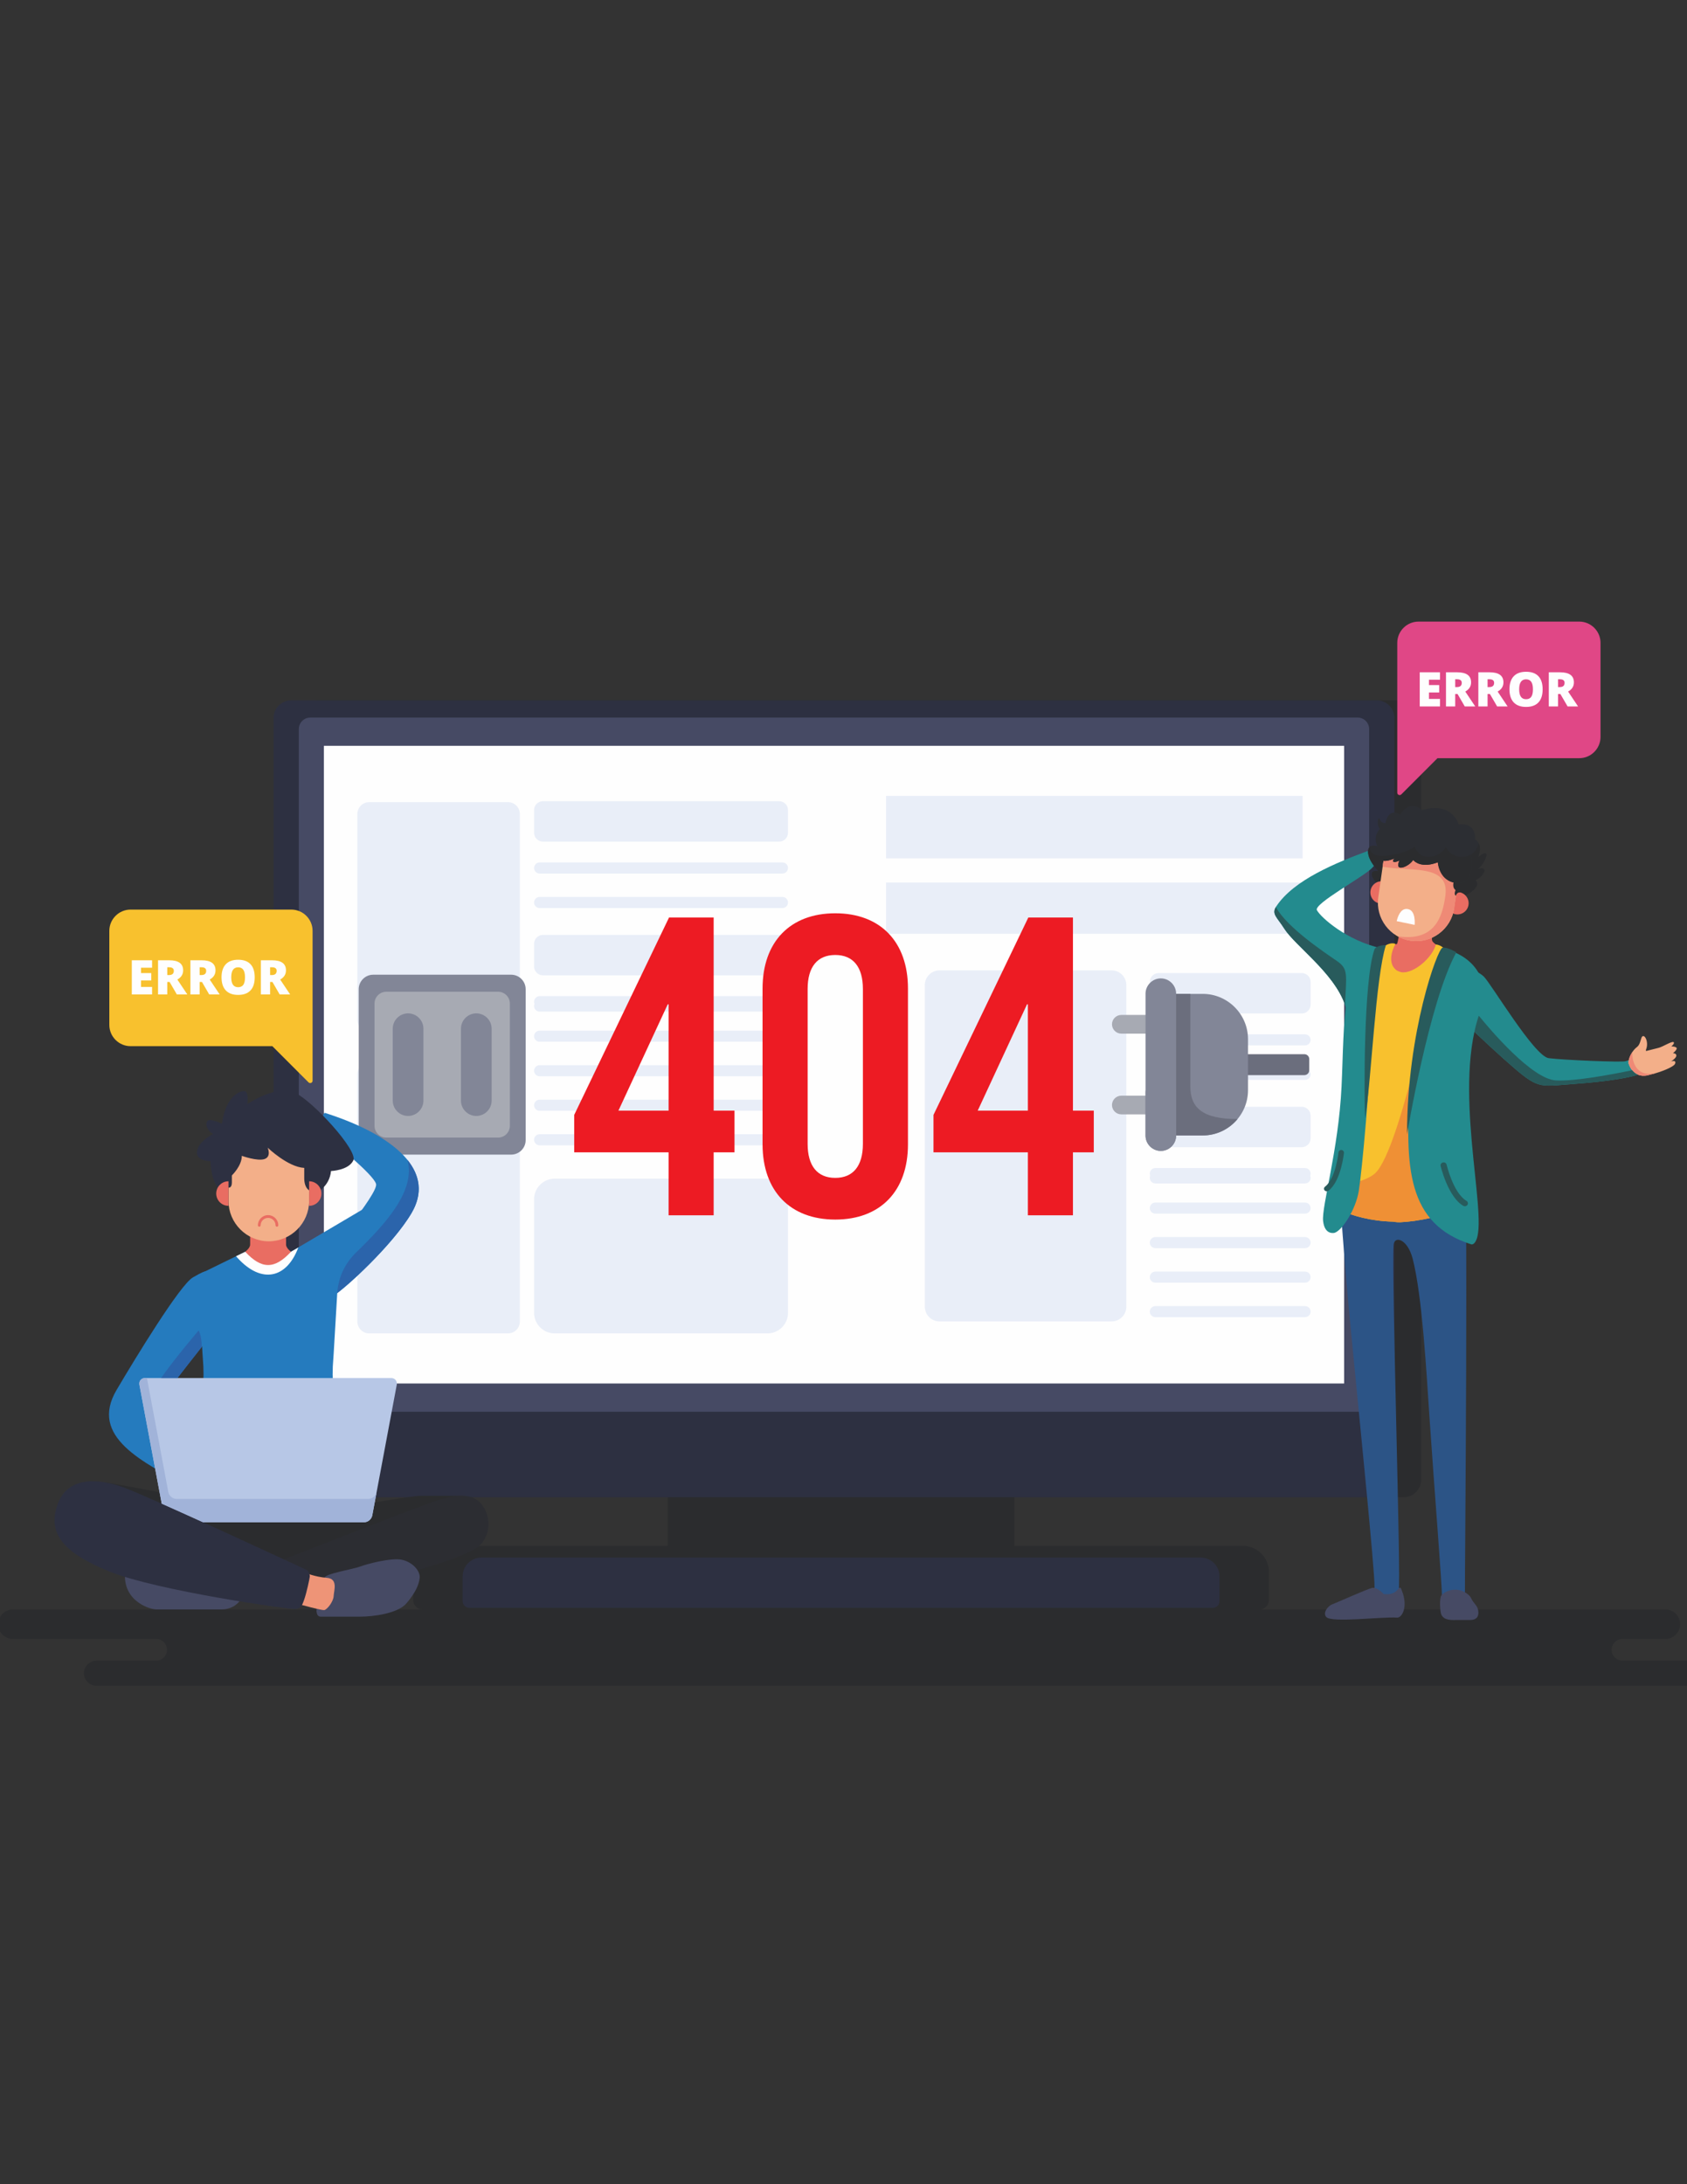 <?xml version="1.0" encoding="UTF-8"?>
<!DOCTYPE svg PUBLIC "-//W3C//DTD SVG 1.1//EN" "http://www.w3.org/Graphics/SVG/1.1/DTD/svg11.dtd">
<!-- Creator: CorelDRAW 2019 (64-Bit) -->
<svg xmlns="http://www.w3.org/2000/svg" xml:space="preserve" width="8.5in" height="11in" version="1.1" style="shape-rendering:geometricPrecision; text-rendering:geometricPrecision; image-rendering:optimizeQuality; fill-rule:evenodd; clip-rule:evenodd"
viewBox="0 0 8500 11000"
 xmlns:xlink="http://www.w3.org/1999/xlink"
 xmlns:xodm="http://www.corel.com/coreldraw/odm/2003">
 <rect x="0" y="0" width="8500" height="11000" fill="#333333" stroke="none"/>
 <defs>
  <style type="text/css">
   <![CDATA[
    .fil3 {fill:#FEFEFE}
    .fil9 {fill:#F8C12E}
    .fil18 {fill:#F3AF89}
    .fil19 {fill:#EF8A76}
    .fil13 {fill:#F3F4F4}
    .fil23 {fill:#EE9477}
    .fil15 {fill:#EF9035}
    .fil12 {fill:#E96D62}
    .fil4 {fill:#E9EEF8}
    .fil10 {fill:#E04786}
    .fil22 {fill:#B7C7E6}
    .fil24 {fill:#A1B3D9}
    .fil6 {fill:#A7AAB3}
    .fil8 {fill:#828697}
    .fil7 {fill:#6B6E7D}
    .fil0 {fill:#2B2C2E}
    .fil20 {fill:#2C2D32}
    .fil17 {fill:#2C2E33}
    .fil2 {fill:#464A64}
    .fil11 {fill:#238B8E}
    .fil21 {fill:#257BBE}
    .fil16 {fill:#285B5C}
    .fil25 {fill:#2B64AB}
    .fil1 {fill:#2D3041}
    .fil14 {fill:#2C5486}
    .fil5 {fill:#ED1B23}
   ]]>
  </style>
 </defs>
 <g id="Layer_x0020_1">
  <path class="fil0" d="M-149.56 8105.41l2.99 0c40.9,0 74.37,33.47 74.37,74.37l0 0c0,40.91 -33.47,74.37 -74.37,74.37l-2.99 0c-40.9,0 -74.37,-33.46 -74.37,-74.37l0 0c0,-40.91 33.47,-74.37 74.37,-74.37zm8540.54 0l-8325.78 0c-40.91,0 -74.37,33.47 -74.37,74.37l0 0c0,40.91 33.47,74.37 74.37,74.37l721.53 0c30.1,0 54.71,24.63 54.71,54.73l0 0c0,30.07 -24.61,54.71 -54.71,54.71l-300.65 0c-34.75,0 -63.18,28.44 -63.18,63.18l0 0c0,34.75 28.44,63.17 63.18,63.17l8087.6 0c34.74,0 63.18,-28.42 63.18,-63.17l0 0c0,-34.73 -28.44,-63.18 -63.18,-63.18l-398.82 0c-30.07,0 -54.71,-24.64 -54.71,-54.71l0 0c0,-30.1 24.64,-54.73 54.71,-54.73l216.13 0c40.91,0 74.39,-33.46 74.39,-74.37l0 0c0,-40.91 -33.47,-74.37 -74.39,-74.37l0 0z"/>
  <polygon class="fil0" points="3364.68,7977.96 5110.74,7977.96 5110.74,7338.1 3364.68,7338.1 "/>
  <path class="fil0" d="M1601.6 3527.18l5470.79 0c48.64,0 88.43,39.79 88.43,88.44l0 3836.21c0,48.65 -39.79,88.43 -88.43,88.43l-5470.79 0c-48.64,0 -88.44,-39.78 -88.44,-88.43l0 -3836.21c0,-48.65 39.81,-88.44 88.44,-88.44z"/>
  <path class="fil1" d="M1466.7 3527.18l5470.79 0c48.62,0 88.43,39.79 88.43,88.44l0 3836.21c0,48.65 -39.81,88.43 -88.43,88.43l-5470.79 0c-48.64,0 -88.44,-39.78 -88.44,-88.43l0 -3836.21c0,-48.65 39.79,-88.44 88.44,-88.44z"/>
  <path class="fil2" d="M1563.28 3613.86l5277.61 0c31.64,0 57.6,25.97 57.6,57.59l0 3402.42c0,19.76 -16.13,35.89 -35.91,35.89l-5321.01 0c-19.76,0 -35.9,-16.11 -35.9,-35.89l0 -3402.42c0,-31.62 25.97,-57.59 57.61,-57.59z"/>
  <polygon class="fil3" points="1631.79,6967.53 6772.37,6967.53 6772.37,3756.1 1631.79,3756.1 "/>
  <path class="fil4" d="M2794.68 5936l1072 0c57.07,0 103.76,46.69 103.76,103.74l0 571.83c0,57.07 -46.69,103.76 -103.76,103.76l-1072 0c-57.07,0 -103.76,-46.7 -103.76,-103.76l0 -571.83c0,-57.04 46.69,-103.74 103.76,-103.74z"/>
  <path class="fil4" d="M2718.85 5016.82l1223.67 0c15.36,0 27.93,12.57 27.93,27.93l0 0.01c0,15.36 -12.57,27.93 -27.93,27.93l-1223.67 0c-15.36,0 -27.93,-12.57 -27.93,-27.93l0 -0.01c0,-15.36 12.57,-27.93 27.93,-27.93z"/>
  <path class="fil4" d="M2718.85 5190.64l1223.67 0c15.36,0 27.93,12.57 27.93,27.94l0 0c0,15.35 -12.57,27.93 -27.93,27.93l-1223.67 0c-15.36,0 -27.93,-12.59 -27.93,-27.93l0 0c0,-15.37 12.57,-27.94 27.93,-27.94z"/>
  <path class="fil4" d="M2718.85 5364.44l1223.67 0c15.36,0 27.93,12.58 27.93,27.94l0 0c0,15.36 -12.57,27.93 -27.93,27.93l-1223.67 0c-15.36,0 -27.93,-12.57 -27.93,-27.93l0 0c0,-15.36 12.57,-27.94 27.93,-27.94z"/>
  <path class="fil4" d="M2718.85 5538.26l1223.67 0c15.36,0 27.93,12.58 27.93,27.94l0 0c0,15.36 -12.57,27.93 -27.93,27.93l-1223.67 0c-15.36,0 -27.93,-12.57 -27.93,-27.93l0 0c0,-15.36 12.57,-27.94 27.93,-27.94z"/>
  <path class="fil4" d="M2718.85 5712.1l1223.67 0c15.36,0 27.93,12.56 27.93,27.92l0 0c0,15.37 -12.57,27.94 -27.93,27.94l-1223.67 0c-15.36,0 -27.93,-12.57 -27.93,-27.94l0 0c0,-15.36 12.57,-27.92 27.93,-27.92z"/>
  <path class="fil4" d="M2735.74 4708.28l1189.9 0c24.64,0 44.81,20.17 44.81,44.82l0 114.11c0,24.64 -20.17,44.82 -44.81,44.82l-1189.9 0c-24.65,0 -44.82,-20.18 -44.82,-44.82l0 -114.11c0,-24.65 20.17,-44.82 44.82,-44.82z"/>
  <path class="fil4" d="M2718.85 4343.42l1223.67 0c15.36,0 27.93,12.57 27.93,27.93l0 0c0,15.37 -12.57,27.94 -27.93,27.94l-1223.67 0c-15.36,0 -27.93,-12.57 -27.93,-27.94l0 0c0,-15.36 12.57,-27.93 27.93,-27.93z"/>
  <path class="fil4" d="M2718.85 4517.24l1223.67 0c15.36,0 27.93,12.57 27.93,27.93l0 0c0,15.36 -12.57,27.93 -27.93,27.93l-1223.67 0c-15.36,0 -27.93,-12.57 -27.93,-27.93l0 0c0,-15.36 12.57,-27.93 27.93,-27.93z"/>
  <path class="fil4" d="M2718.85 5038.68l1223.67 0c15.36,0 27.93,12.57 27.93,27.92l0 0.01c0,15.38 -12.57,27.94 -27.93,27.94l-1223.67 0c-15.36,0 -27.93,-12.57 -27.93,-27.94l0 -0.01c0,-15.35 12.57,-27.92 27.93,-27.92z"/>
  <path class="fil4" d="M2735.74 4034.87l1189.9 0c24.64,0 44.81,20.15 44.81,44.82l0 114.1c0,24.67 -20.17,44.82 -44.81,44.82l-1189.9 0c-24.65,0 -44.82,-20.15 -44.82,-44.82l0 -114.1c0,-24.67 20.17,-44.82 44.82,-44.82z"/>
  <path class="fil4" d="M4733.81 4886.9l867.21 0c40.79,0 74.15,33.38 74.15,74.18l0 1619.63c0,40.78 -33.36,74.14 -74.15,74.14l-867.21 0c-40.79,0 -74.15,-33.36 -74.15,-74.14l0 -1619.63c0,-40.8 33.36,-74.18 74.15,-74.18z"/>
  <path class="fil4" d="M5821.22 5882.39l754.4 0c15.37,0 27.93,12.58 27.93,27.93l0 0.02c0,15.36 -12.56,27.94 -27.93,27.94l-754.4 0c-15.38,0 -27.93,-12.59 -27.93,-27.94l0 -0.02c0,-15.35 12.56,-27.93 27.93,-27.93z"/>
  <path class="fil4" d="M5821.22 6056.22l754.4 0c15.37,0 27.93,12.56 27.93,27.93l0 0c0,15.36 -12.56,27.92 -27.93,27.92l-754.4 0c-15.38,0 -27.93,-12.56 -27.93,-27.92l0 0c0,-15.37 12.56,-27.93 27.93,-27.93z"/>
  <path class="fil4" d="M5821.22 6230.03l754.4 0c15.37,0 27.93,12.57 27.93,27.94l0 0c0,15.36 -12.56,27.92 -27.93,27.92l-754.4 0c-15.38,0 -27.93,-12.56 -27.93,-27.92l0 0c0,-15.37 12.56,-27.94 27.93,-27.94z"/>
  <path class="fil4" d="M5821.22 6403.83l754.4 0c15.37,0 27.93,12.57 27.93,27.94l0 0c0,15.36 -12.56,27.96 -27.93,27.96l-754.4 0c-15.38,0 -27.93,-12.6 -27.93,-27.96l0 0c0,-15.38 12.56,-27.94 27.93,-27.94z"/>
  <path class="fil4" d="M5821.22 6577.67l754.4 0c15.37,0 27.93,12.57 27.93,27.93l0 0c0,15.36 -12.56,27.93 -27.93,27.93l-754.4 0c-15.38,0 -27.93,-12.57 -27.93,-27.93l0 0c0,-15.36 12.56,-27.93 27.93,-27.93z"/>
  <polygon class="fil4" points="4464.49,4322.92 6563.17,4322.92 6563.17,4008.29 4464.49,4008.29 "/>
  <polygon class="fil4" points="4464.49,4702.83 6563.17,4702.83 6563.17,4444.59 4464.49,4444.59 "/>
  <path class="fil4" d="M5838.11 5573.85l720.63 0c24.65,0 44.82,20.17 44.82,44.83l0 114.1c0,24.65 -20.17,44.82 -44.82,44.82l-720.63 0c-24.65,0 -44.82,-20.17 -44.82,-44.82l0 -114.1c0,-24.67 20.17,-44.83 44.82,-44.83z"/>
  <path class="fil4" d="M5821.22 5209l754.4 0c15.37,0 27.93,12.57 27.93,27.93l0 0.02c0,15.36 -12.56,27.93 -27.93,27.93l-754.4 0c-15.38,0 -27.93,-12.57 -27.93,-27.93l0 -0.02c0,-15.36 12.56,-27.93 27.93,-27.93z"/>
  <path class="fil4" d="M5821.22 5382.81l754.4 0c15.37,0 27.93,12.58 27.93,27.93l0 0c0,15.37 -12.56,27.93 -27.93,27.93l-754.4 0c-15.38,0 -27.93,-12.56 -27.93,-27.93l0 0c0,-15.35 12.56,-27.93 27.93,-27.93z"/>
  <path class="fil4" d="M5821.22 5904.25l754.4 0c15.37,0 27.93,12.58 27.93,27.94l0 0c0,15.36 -12.56,27.93 -27.93,27.93l-754.4 0c-15.38,0 -27.93,-12.57 -27.93,-27.93l0 0c0,-15.36 12.56,-27.94 27.93,-27.94z"/>
  <path class="fil4" d="M5838.11 4900.44l720.63 0c24.65,0 44.82,20.18 44.82,44.82l0 114.1c0,24.67 -20.17,44.83 -44.82,44.83l-720.63 0c-24.65,0 -44.82,-20.17 -44.82,-44.83l0 -114.1c0,-24.64 20.17,-44.82 44.82,-44.82z"/>
  <path class="fil4" d="M1860.39 4039.68l699.04 0c32.87,0 59.78,26.9 59.78,59.81l0 1037.03c0,32.87 -26.9,59.78 -59.78,59.78l-699.04 0c-32.87,0 -59.78,-26.9 -59.78,-59.78l0 -1037.03c0,-32.91 26.91,-59.81 59.78,-59.81z"/>
  <path class="fil4" d="M1860.39 5349.81l699.04 0c32.87,0 59.78,26.9 59.78,59.79l0 1245.94c0,32.89 -26.9,59.79 -59.78,59.79l-699.04 0c-32.87,0 -59.78,-26.91 -59.78,-59.79l0 -1245.94c0,-32.89 26.91,-59.79 59.78,-59.79z"/>
  <path class="fil0" d="M6393.65 7916.83c0,-72.38 -59.21,-131.57 -131.56,-131.57l-4048.79 0c-72.35,0 -131.56,59.19 -131.56,131.57l0 141.37c0,25.97 21.24,47.2 47.18,47.2l4217.53 0c25.96,0 47.19,-21.24 47.19,-47.2l0 -141.37z"/>
  <path class="fil1" d="M6144.39 7938.52c0,-51.89 -42.46,-94.35 -94.33,-94.35l-3624.68 0c-51.89,0 -94.36,42.47 -94.36,94.35l0 125.02c0,18.62 15.24,33.85 33.85,33.85l3745.69 0c18.63,0 33.83,-15.24 33.83,-33.85l0 -125.02z"/>
  <path class="fil5" d="M3595.8 4620.89l-224.94 0 -477.74 994.04 0 188.52 475.6 0 0 317.07 227.09 0 0 -317.07 104.98 0 0 -209.95 -104.98 0 0 -972.62zm-227.09 437.04l0 535.58 -252.8 0 248.51 -535.58 4.28 0zm839.8 -458.46c-227.09,0 -366.34,143.54 -366.34,379.19l0 784.09c0,235.65 139.25,379.19 366.34,379.19 227.09,0 366.34,-143.54 366.34,-379.19l0 -784.09c0,-235.66 -139.25,-379.19 -366.34,-379.19zm0 209.95c89.98,0 139.25,59.98 139.25,171.39l0 779.81c0,111.4 -49.27,171.39 -139.25,171.39 -89.98,0 -139.25,-59.99 -139.25,-171.39l0 -779.81c0,-111.4 49.28,-171.39 139.25,-171.39zm1197.56 -188.53l-224.94 0 -477.74 994.04 0 188.52 475.6 0 0 317.07 227.09 0 0 -317.07 104.98 0 0 -209.95 -104.98 0 0 -972.62zm-227.09 437.04l0 535.58 -252.8 0 248.51 -535.58 4.28 0z"/>
  <path class="fil6" d="M5793.21 5111.44l-143.36 0c-25.9,0 -47.08,21.19 -47.08,47.08l0 0c0,25.89 21.18,47.08 47.08,47.08l143.36 0c25.9,0 47.08,-21.19 47.08,-47.08l0 0c0,-25.89 -21.18,-47.08 -47.08,-47.08z"/>
  <path class="fil6" d="M5793.21 5518.02l-143.36 0c-25.9,0 -47.08,21.18 -47.08,47.09l0 0c0,25.89 21.18,47.07 47.08,47.07l143.36 0c25.9,0 47.08,-21.18 47.08,-47.07l0 0c0,-25.92 -21.18,-47.09 -47.08,-47.09z"/>
  <path class="fil7" d="M6572.13 5309.13l-394.82 0c-13.53,0 -24.6,11.06 -24.6,24.57l0 56.24c0,13.52 11.07,24.59 24.6,24.59l394.82 0c13.53,0 24.6,-11.07 24.6,-24.59l0 -56.24c0,-13.51 -11.07,-24.57 -24.6,-24.57z"/>
  <path class="fil8" d="M6060.24 5005.37l-219.94 0 0 712.89 219.94 0c125.33,0 227.89,-102.54 227.89,-227.87l0 -257.15c0,-125.32 -102.56,-227.86 -227.89,-227.86z"/>
  <path class="fil7" d="M5997.58 5005.37l-157.29 0 0 712.89 219.94 0c70.22,0 133.26,-32.18 175.14,-82.51 -177.96,0 -237.79,-57.65 -237.79,-164.64l0 -465.74z"/>
  <path class="fil8" d="M5848.85 4927.43l0 0c-42.37,0 -77.04,34.67 -77.04,77.03l0 714.71c0,42.36 34.67,77.03 77.04,77.03l0 0c42.38,0 77.04,-34.67 77.04,-77.03l0 -714.71c0,-42.36 -34.67,-77.03 -77.04,-77.03z"/>
  <path class="fil8" d="M5848.85 5426.18l0 0c-42.37,0 -77.04,34.65 -77.04,77.01l0 215.97c0,42.36 34.67,77.03 77.04,77.03l0 0c42.38,0 77.04,-34.67 77.04,-77.03l0 -215.97c0,-42.36 -34.67,-77.01 -77.04,-77.01z"/>
  <path class="fil8" d="M1880.43 4908.79l695.15 0c40.14,0 72.99,32.83 72.99,72.97l0 760.1c0,40.15 -32.85,72.97 -72.99,72.97l-695.15 0c-40.14,0 -72.99,-32.82 -72.99,-72.97l0 -760.1c0,-40.14 32.85,-72.97 72.99,-72.97z"/>
  <path class="fil6" d="M1946.24 4994.57l563.54 0c32.54,0 59.15,26.61 59.15,59.15l0 616.18c0,32.56 -26.61,59.15 -59.15,59.15l-563.54 0c-32.53,0 -59.15,-26.6 -59.15,-59.15l0 -616.18c0,-32.54 26.63,-59.15 59.15,-59.15z"/>
  <path class="fil8" d="M2056.15 5103.46l0 0c42.52,0 77.28,34.76 77.28,77.28l0 362.15c0,42.5 -34.76,77.26 -77.28,77.26l0 0c-42.5,0 -77.28,-34.76 -77.28,-77.26l0 -362.15c0,-42.52 34.78,-77.28 77.28,-77.28z"/>
  <path class="fil8" d="M2399.86 5103.46l0 0c42.5,0 77.28,34.76 77.28,77.28l0 362.15c0,42.5 -34.78,77.26 -77.28,77.26l0 0c-42.52,0 -77.28,-34.76 -77.28,-77.26l0 -362.15c0,-42.52 34.76,-77.28 77.28,-77.28z"/>
  <path class="fil9" d="M657.86 4580.89l810.11 0c58.85,0 106.99,48.15 106.99,107l0 754.69c0,4.93 -2.82,9.14 -7.38,11.04 -4.54,1.87 -9.53,0.89 -13.01,-2.6l-182.31 -182.32 -714.4 0c-58.85,0 -106.99,-48.13 -106.99,-106.99l0 -473.83c0,-58.85 48.14,-107 106.99,-107z"/>
  <path class="fil3" d="M766.24 4970.28l-55.64 0 0 -32.51 51.54 0 0 -37.33 -51.54 0 0 -26.98 55.64 0 0 -37.33 -102.12 0 0 171.96 102.12 0 0 -37.81zm88.39 -24.81l36.37 62.62 52.75 0 -50.1 -74.9c19.51,-11.08 29.14,-26.26 29.14,-46.24 0,-33.96 -23.36,-50.82 -70.09,-50.82l-56.36 0 0 171.96 46.48 0 0 -62.62 11.8 0zm-11.8 -74.18l9.15 0c15.9,0 23.84,6.02 23.84,17.82 0,14.21 -7.94,21.44 -24.32,21.44l-8.67 0 0 -39.26zm174.86 74.18l36.37 62.62 52.75 0 -50.1 -74.9c19.51,-11.08 29.14,-26.26 29.14,-46.24 0,-33.96 -23.36,-50.82 -70.09,-50.82l-56.36 0 0 171.96 46.48 0 0 -62.62 11.8 0zm-11.8 -74.18l9.15 0c15.9,0 23.84,6.02 23.84,17.82 0,14.21 -7.94,21.44 -24.32,21.44l-8.67 0 0 -39.26zm256.26 -15.41c-13.97,-14.93 -34.68,-22.4 -62.14,-22.4 -27.22,0 -48.17,7.46 -62.38,22.64 -14.21,15.17 -21.44,36.85 -21.44,65.51 0,28.9 7.22,51.06 21.44,66.23 14.45,15.17 35.16,22.64 62.14,22.64 27.46,0 48.17,-7.47 62.38,-22.64 14.21,-14.93 21.2,-37.09 21.2,-65.99 0,-28.9 -6.99,-51.06 -21.2,-65.99zm-62.14 15.66c11.56,0 19.99,4.09 25.77,12.28 5.78,8.19 8.67,20.95 8.67,38.05 0,17.1 -2.89,29.63 -8.43,37.81 -5.78,7.95 -14.45,12.04 -26.25,12.04 -23.12,0 -34.69,-16.62 -34.69,-49.86 0,-33.48 11.56,-50.33 34.93,-50.33zm172.69 73.94l36.37 62.62 52.75 0 -50.1 -74.9c19.51,-11.08 29.14,-26.26 29.14,-46.24 0,-33.96 -23.36,-50.82 -70.09,-50.82l-56.36 0 0 171.96 46.48 0 0 -62.62 11.8 0zm-11.8 -74.18l9.15 0c15.9,0 23.84,6.02 23.84,17.82 0,14.21 -7.94,21.44 -24.32,21.44l-8.67 0 0 -39.26z"/>
  <g id="_2499280077872">
   <path class="fil10" d="M7957.26 3130.52l-810.09 0c-58.88,0 -107,48.14 -107,106.99l0 754.69c0,4.93 2.82,9.14 7.37,11.04 4.56,1.87 9.51,0.89 13,-2.6l182.32 -182.3 714.4 0c58.85,0 106.99,-48.15 106.99,-106.99l0 -473.85c0,-58.85 -48.14,-106.99 -106.99,-106.99z"/>
   <path class="fil3" d="M7255.52 3519.91l-55.64 0 0 -32.51 51.54 0 0 -37.33 -51.54 0 0 -26.98 55.64 0 0 -37.33 -102.12 0 0 171.96 102.12 0 0 -37.81zm88.39 -24.81l36.37 62.62 52.75 0 -50.1 -74.9c19.51,-11.08 29.14,-26.26 29.14,-46.24 0,-33.96 -23.36,-50.82 -70.09,-50.82l-56.36 0 0 171.96 46.48 0 0 -62.62 11.8 0zm-11.8 -74.18l9.15 0c15.9,0 23.84,6.02 23.84,17.82 0,14.21 -7.94,21.44 -24.32,21.44l-8.67 0 0 -39.26zm174.86 74.18l36.37 62.62 52.75 0 -50.1 -74.9c19.51,-11.08 29.14,-26.26 29.14,-46.24 0,-33.96 -23.36,-50.82 -70.09,-50.82l-56.36 0 0 171.96 46.48 0 0 -62.62 11.8 0zm-11.8 -74.18l9.15 0c15.9,0 23.84,6.02 23.84,17.82 0,14.21 -7.94,21.44 -24.32,21.44l-8.67 0 0 -39.26zm256.26 -15.41c-13.97,-14.93 -34.68,-22.4 -62.14,-22.4 -27.22,0 -48.17,7.46 -62.38,22.64 -14.21,15.17 -21.44,36.85 -21.44,65.51 0,28.9 7.22,51.06 21.44,66.23 14.45,15.17 35.16,22.64 62.14,22.64 27.46,0 48.17,-7.47 62.38,-22.64 14.21,-14.93 21.2,-37.09 21.2,-65.99 0,-28.9 -6.99,-51.06 -21.2,-65.99zm-62.14 15.66c11.56,0 19.99,4.09 25.77,12.28 5.78,8.19 8.67,20.95 8.67,38.05 0,17.1 -2.89,29.63 -8.43,37.81 -5.78,7.95 -14.45,12.04 -26.25,12.04 -23.12,0 -34.69,-16.62 -34.69,-49.86 0,-33.48 11.56,-50.33 34.93,-50.33zm172.69 73.94l36.37 62.62 52.75 0 -50.1 -74.9c19.51,-11.08 29.14,-26.26 29.14,-46.24 0,-33.96 -23.36,-50.82 -70.09,-50.82l-56.36 0 0 171.96 46.48 0 0 -62.62 11.8 0zm-11.8 -74.18l9.15 0c15.9,0 23.84,6.02 23.84,17.82 0,14.21 -7.94,21.44 -24.32,21.44l-8.67 0 0 -39.26z"/>
  </g>
  <path class="fil11" d="M6883.18 4997.97c0,0 -80.39,184.53 -96.04,101.22 -33.5,-178.47 -256.79,-328.29 -316.69,-423.06 -36.44,-57.62 -65.36,-73.01 -39.72,-111.69 88.09,-132.96 297.17,-218.56 475.85,-284.37 66.1,-24.33 54.39,39.9 7.67,90.18 -41.36,44.5 -296.48,181.62 -279.07,213.51 20.4,37.31 149.93,153.13 325.28,192.25 175.33,39.11 21.9,183.72 -77.26,221.96z"/>
  <path class="fil11" d="M7193.89 4881.29c0,0 -22.58,-34.24 4.68,57.74 19.46,65.68 300.83,328.11 429.1,438.47 128.5,110.56 135.67,93.58 317.47,80.24 133.02,-9.78 285.15,-30.21 322.28,-52.6 0,0 6.86,-4.57 -1.02,-11.9 -7.89,-7.35 -41.03,-26.21 -43.19,-42.28 -2.15,-16.08 -15.01,-13.58 -31.15,-6.69 -16.17,6.9 -316.17,-5.69 -388.92,-15.17 -72.76,-9.47 -290.9,-376.52 -327.01,-411.08 -36.1,-34.57 -172.61,-99.09 -282.24,-36.72z"/>
  <path class="fil12" d="M7221.36 4539.69l-3.69 56.07c0,0 -2.5,119.46 -2.77,132.4 -0.28,12.94 5.3,17.43 19.74,28.29 18.42,33.54 -38.64,175.61 -77.25,180.53 -38.61,4.91 -215.79,-12.82 -228.06,-23.17 -8.56,-7.24 81.87,-136.83 77.17,-157.43 7.9,-1.9 27.02,1.68 32.93,-3.39 8.17,-25.03 27.47,-125 1.01,-158.25 -19.76,-24.81 180.92,-55.06 180.92,-55.06z"/>
  <path class="fil13" d="M6883.04 4966.72c32.65,-18.58 50.74,-2.54 85,33.89 34.28,36.46 67.53,33.58 86.71,41.81 19.18,8.22 11.58,339.74 -115.94,388.11 -47.2,17.92 -75.85,-2.13 -93.08,-41.92 -30.92,-71.46 -47.57,-373.56 37.32,-421.89z"/>
  <path class="fil14" d="M6770.35 5836.46l-28.4 39.38c0,0 18.6,344.12 61.21,788.17 42.61,444 124.28,1249.78 122.5,1328.5 -1.75,78.7 108.19,39.83 121.52,17.62 13.3,-22.19 -36.31,-1596.43 -25.65,-1739.7 3.71,-50 70.24,-31.24 96.15,68.36 48.33,185.83 69.9,578.08 84.93,801.46 23.06,343.11 65.18,867.35 62.15,895.11 -3.06,27.75 94.07,55.5 113.61,11.1 0,0 3.98,-6.56 2.68,-30.28 -1.33,-23.72 19.51,-2180.27 -5.35,-2238.8 -24.86,-58.53 -546.83,-86.79 -605.35,59.08z"/>
  <path class="fil9" d="M7402.14 6032.83c-28.96,61.03 -165.54,100 -273.46,115.43l0.02 0 -0.11 0c-25.85,3.69 -50.06,6.02 -70.74,7 -13.82,0.64 -26.36,-0.33 -37.72,-2.71 -117.1,-2.96 -204.65,-30.68 -257.32,-53.29 -31.76,-3.33 -49.03,-14.4 -57.54,-29.72l-0.03 -0.02 0.02 -0.03c-13.81,-24.93 -4.47,-61.08 3.14,-93.36 13.68,-57.97 79,-169.79 73.43,-446.04 -5.35,-265.68 -46.68,-712.72 200.64,-769.38l0 0c0,0 26.58,-16.67 48.51,-7.07 0,0 -51.89,89.18 5.21,132.64 0.74,0.46 1.5,0.92 2.29,1.36 7.63,4.35 15.46,7.22 23.32,8.85 61.82,7.96 155.71,-74.06 172.85,-140.04 0,0 27.06,2.09 42.09,22.64 0,0 -0.43,1.26 -1.33,3.51 8.14,8.94 -3.9,19.49 -12,25.1 -0.99,1.81 -2.06,3.67 -3.15,5.6 45.9,23.91 101.07,64.94 107.65,114.36 9.57,71.78 64.36,339.47 9.53,493.88 -91.83,258.47 73.6,508.37 24.72,611.29z"/>
  <path class="fil15" d="M7402.14 6032.83c-28.96,61.03 -165.54,100 -273.46,115.43l0.02 0 -0.11 0c-25.85,3.69 -50.06,6.02 -70.74,7 -13.82,0.64 -26.36,-0.33 -37.72,-2.71 -117.1,-2.96 -204.65,-30.68 -257.32,-53.29 -31.76,-3.33 -49.03,-14.4 -57.54,-29.72l-0.03 -0.02 0.02 -0.03c-13.81,-24.93 -4.47,-61.08 3.14,-93.36l0.29 -1.15c79.57,-6.78 163.43,-23.47 213.96,-61.09 118.44,-88.15 284.83,-889.59 327.13,-1087.28 0,0 60.03,97.26 138.93,241.19 14.06,110.46 23.72,255.17 -11.28,353.72 -91.83,258.47 73.6,508.37 24.72,611.29z"/>
  <path class="fil2" d="M6971.2 8027.61c0,0 -32.5,-36.83 -58.41,-30.53 -25.93,6.28 -175.78,73.33 -199.8,82.5 -24.04,9.18 -49.31,44.12 -30.36,64.19 28.57,30.18 279.08,-2.5 355.97,2.86 24.67,1.72 53.56,-48.92 29.74,-122.07 -23.83,-73.15 -7.99,16.2 -97.14,3.04z"/>
  <path class="fil2" d="M7396.28 8029.39c6.48,5.28 12.86,12.23 16.82,20.98 10.87,24.06 31.44,34.94 35.08,61.31 3.63,26.36 -4.85,47 -42.94,47 -38.13,0 -34.48,0 -61.72,0 -27.21,0 -67.75,4 -81.65,-28.08 -6,-13.86 -10.37,-81.67 0.57,-95.65 19.14,-24.53 81.47,-48.17 133.85,-5.56z"/>
  <path class="fil11" d="M7276.72 4779.1c0,0 -140.88,254.43 -170.53,677.93 -29.65,423.52 -16.2,707.76 307.33,809.86 0,0 15.02,4.36 26.43,-26.07 54.08,-144.18 -126.63,-776.24 23.25,-1160.42 45.15,-115.72 -15.35,-260.3 -186.48,-301.3z"/>
  <path class="fil11" d="M6982.46 4760.72c0,0 -67.44,134.31 -72.13,405.36 -4.7,271.04 -48.31,735.33 -64.03,831.72 -15.75,96.36 -84.76,199.25 -121.68,210.82 0,0 -49.9,14.42 -58.07,-59.28 -8.17,-73.72 77.39,-356.72 92.86,-676.56 15.46,-319.83 -5.19,-680.42 223.04,-712.07z"/>
  <path class="fil16" d="M7089.44 5712.94c0,0 111.43,-669.36 248.57,-917.07 0,0 -44.85,-27.17 -69.82,-23 -24.97,4.2 -178.93,425.22 -178.75,940.07z"/>
  <path class="fil16" d="M6982.68 4760.6c-51.81,162.14 -72.35,673.35 -104.36,871.64 -5.46,-90.93 -9.32,-702.25 48.15,-854.1 0,0 17.24,-20.47 56.21,-17.54z"/>
  <path class="fil16" d="M7288.82 5865.37c-1.87,-7.92 -10.14,-12.87 -18.46,-11.11 -8.33,1.75 -13.58,9.57 -11.72,17.47 0.1,0.44 35.97,154.98 113.93,200.9 7.26,4.28 16.8,2.18 21.3,-4.71 4.53,-6.87 2.3,-15.9 -4.94,-20.18 -66.85,-39.36 -100.02,-181.97 -100.11,-182.38z"/>
  <path class="fil16" d="M6743.92 5803.46c0.72,-7.23 7.52,-12.53 15.11,-11.85 7.64,0.7 13.24,7.13 12.5,14.33 -0.03,0.42 -13.9,141.75 -77.94,190.86 -5.96,4.57 -14.69,3.68 -19.53,-1.97 -4.8,-5.63 -3.89,-13.92 2.08,-18.49 54.89,-42.07 67.74,-172.54 67.78,-172.89z"/>
  <path class="fil17" d="M6957.99 4470.25c0,0 -46.39,-42.18 -46.24,-66.85 0.17,-24.67 34.24,-15.47 34.24,-15.47 0,0 -52.11,-51.36 -52.92,-97.22 -0.83,-45.89 46.51,-29.17 46.51,-29.17 0,0 -25.44,-44.1 12.65,-86.63 0,0 -16.83,-20.2 -7.86,-50.52 0,0 0.7,-3.72 4.85,-2.4 4.17,1.32 5.57,24.21 31.69,23.57 0,0 10.53,-80.04 74.35,-43.02 0,0 41.21,-80.93 110.31,-22.46 0,0 137.39,-50.93 184.67,71.98 0,0 85.17,-16.96 82.02,75.57 0,0 43.22,19.94 14.48,90.67 0,0 28.46,-26.46 39.92,-20.11 11.43,6.33 -12.98,58.44 -41.71,79.79 0,0 29.89,-13.19 33.57,3.31 3.65,16.51 -26.28,46.39 -44.96,51 0,0 10.97,7.36 8.49,24.8 -2.47,17.44 -44.2,55.1 -101.37,62.94 -57.17,7.86 -240.43,34.13 -382.68,-49.8z"/>
  <path class="fil0" d="M6957.99 4470.25c0,0 -46.39,-42.18 -46.24,-66.85 0.17,-24.67 34.24,-15.47 34.24,-15.47 0,0 -52.11,-51.36 -52.92,-97.22 -0.31,-16.6 5.71,-24.99 13.48,-28.96 -0.14,0.24 -15.24,24.44 19.86,42.5 35.32,18.14 154.87,-5.02 201.89,-40.33 0,0 13.92,49.98 66.22,51.4 52.31,1.44 85.79,-38.8 90.08,-47.96 0,0 30.82,57.63 95.31,47.29 46.4,-7.44 64.78,-41.81 70.53,-67.86 7.08,13.85 10.56,36.44 -3.71,71.53 0,0 28.46,-26.46 39.92,-20.11 11.43,6.33 -12.98,58.44 -41.71,79.79 0,0 29.89,-13.19 33.57,3.31 3.65,16.51 -26.28,46.39 -44.96,50.98 0,0 10.97,7.37 8.49,24.82 -2.47,17.44 -44.2,55.1 -101.37,62.94 -57.17,7.86 -240.43,34.13 -382.68,-49.8z"/>
  <path class="fil12" d="M6968.96 4438.74c30.82,4.36 52.25,32.9 47.89,63.74 -4.39,30.81 -32.93,52.25 -63.75,47.87 -30.82,-4.37 -52.26,-32.92 -47.87,-63.74 4.37,-30.83 32.9,-52.26 63.74,-47.87z"/>
  <path class="fil12" d="M7351.26 4493.04c30.82,4.37 52.26,32.91 47.87,63.72 -4.37,30.82 -32.9,52.28 -63.74,47.89 -30.8,-4.37 -52.23,-32.92 -47.87,-63.74 4.39,-30.82 32.92,-52.26 63.74,-47.87z"/>
  <path class="fil18" d="M7187.43 4181.85l0.01 0c105.13,14.93 178.94,113.17 164,218.31l-24.68 173.72c-14.93,105.14 -113.17,178.94 -218.29,164l-0.01 0c-105.15,-14.93 -178.93,-113.17 -164,-218.32l24.67 -173.71c14.94,-105.14 113.18,-178.93 218.31,-164z"/>
  <path class="fil19" d="M7263.14 4209.71l0.39 0.24c62,39.5 98.91,113 87.93,190.21l-24.7 173.72c-14.92,105.14 -113.15,178.94 -218.29,164l-0.01 0c-24.15,-3.43 -46.64,-11.28 -66.79,-22.57 186.78,28.01 225.56,-96.18 240.67,-202.56 22.3,-157.06 -157.21,-124.92 -297.75,-144.88 -6.25,-0.89 -12.29,-1.9 -18.15,-3.01l2.7 -19.03c2.43,-17.14 7.1,-33.44 13.64,-48.68 82.25,-36.78 195.56,-83.54 246.18,-86.56 15.11,-0.89 25.51,-1.5 32.54,-1.89l1.13 0.69c-1.07,0.17 -1.21,0.29 0.51,0.31z"/>
  <path class="fil0" d="M7331.85 4383.63c0,0 -5.08,35.72 -8.36,58.82 -3.26,23.1 -0.06,30.51 10.3,40.56 0,0 -10.25,21.31 1.86,28.36 0,0 2.53,-17.72 21.18,-17.25l21.56 -151.74c-10.44,13.03 -25.22,23.46 -46.1,27.96 0.31,4.19 0.2,8.62 -0.44,13.29z"/>
  <path class="fil17" d="M7244.46 4342.32c0,0 -78.91,35.76 -124.5,-11.14 -20.33,33.48 -97.11,65.08 -68.93,3.04 -42.54,18.72 -34.5,-5.78 -22.3,-11.62 0,0 -38.75,17.36 -60.47,12.08 -94.31,-22.94 57.21,-155.14 86.09,-176.5 0,0 201.85,2.06 209.06,13.92 2.56,4.22 10,12.78 18.56,22.97 20.76,4.43 41.86,10.92 44.54,12.75 5.46,3.78 67.56,66.61 77.78,79.07 10.25,12.44 34.9,164.97 -59.52,160.25 -94.42,-4.72 -100.3,-104.82 -100.3,-104.82z"/>
  <path class="fil0" d="M7244.46 4342.32c0,0 -78.91,35.76 -124.5,-11.14 -20.33,33.48 -97.11,65.08 -68.93,3.04 -42.54,18.72 -34.5,-5.78 -22.3,-11.62 0,0 -38.75,17.36 -60.47,12.08 -19.58,-4.76 -28.56,-14.26 -30.22,-26.49 44.85,9.89 147.54,-12.17 190.28,-44.28 0,0 13.92,49.98 66.22,51.4 52.31,1.44 85.79,-38.8 90.08,-47.96 0,0 30.82,57.63 95.31,47.29 11.82,-1.89 21.83,-5.54 30.25,-10.36 9.3,42.97 12.72,146.76 -65.41,142.85 -94.42,-4.72 -100.3,-104.82 -100.3,-104.82z"/>
  <path class="fil3" d="M7037.06 4639.03c11.46,-45.39 30.28,-64.46 55.14,-61.03 43.59,6.03 35.46,79.78 35.46,79.78l-90.6 -18.75z"/>
  <path class="fil18" d="M8274.43 5417.78c1,-0.02 2.06,-0.07 3.11,-0.11 12.37,0.6 24.76,-1.58 36.06,-5.48 52.46,-11.71 120.93,-38.97 126.51,-55.47 7.17,-21.22 -20.61,-11.04 -20.61,-11.04 0,0 25.97,-16.12 26.87,-28.85 0.91,-12.72 -17.01,-12.72 -17.01,-12.72 0,0 24.18,-19.52 17.92,-27.15 -6.28,-7.63 -25.99,-6.78 -25.99,-6.78 0,0 19.71,-16.97 10.74,-22.06 -8.94,-5.09 -52.83,22.91 -74.33,28.83 -12.61,3.48 -41.92,10.78 -63.96,16.19 -1.15,-2.93 -0.85,-5.58 0.24,-8.33 16.31,-41.76 -13.3,-88.36 -24.03,-56.53 -4.82,14.26 -8.42,34.68 -22.03,44.69 -23.25,17.13 -44.36,55.87 -42.64,81.98 14.44,43.32 41.53,60.09 69.12,62.5l0.03 0.32z"/>
  <path class="fil19" d="M8274.43 5417.78c1,-0.02 2.06,-0.07 3.11,-0.11 12.37,0.6 24.76,-1.58 36.06,-5.48 9.69,-2.17 19.97,-4.86 30.26,-7.93 -18.82,3.32 -36.24,4.68 -49.47,2.51 -49.54,-8.11 -71.52,-55.78 -70.08,-108.04 -12.02,18 -20.11,39.67 -19.03,56.24 14.44,43.32 41.53,60.09 69.12,62.5l0.03 0.32z"/>
  <path class="fil16" d="M6776.99 5060.82c6.25,-151.96 18.17,-180.44 -40.49,-220.85 -57.39,-39.54 -252.4,-168.28 -308.04,-271.94 -21.54,36.1 6.69,52.31 41.98,108.11 55.56,87.91 251.65,223.14 306.54,384.68z"/>
  <path class="fil16" d="M7450.79 5115.06c-8.61,26.2 -15.87,53.36 -21.92,81.32 73.11,69.79 147.97,137.39 198.8,181.13 128.5,110.56 135.67,93.58 317.46,80.24 119.19,-8.76 253.69,-26.07 307.13,-45.68 -10.44,-4.39 -20.28,-11.54 -28.76,-22.19 -110.92,23.14 -290.92,56.51 -384.33,51.21 -120.87,-6.88 -330.89,-255.26 -388.36,-326.02z"/>
  <path class="fil2" d="M1231.7 8014.61c0,0 -18.41,90.8 -117.8,90.8 -99.39,0 -280.98,0 -323.93,0 -42.94,0 -184.06,-50.31 -157.06,-204.92 26.98,-154.6 598.78,114.12 598.78,114.12z"/>
  <path class="fil0" d="M2242.75 7689.46c12.25,-17.18 90.97,-156.19 90.97,-156.19 0,0 -151.1,0 -211.22,0 -60.13,0 -244.17,40.83 -338.65,42.08 -94.47,1.22 -851.54,-35.59 -851.54,-35.59 0,0 -349.54,-67.47 -398.2,-73.47 -48.65,-5.99 39.92,237.89 57.09,257.51 17.18,19.65 795.11,265.04 861.36,242.96 66.26,-22.08 790.2,-277.29 790.2,-277.29z"/>
  <path class="fil20" d="M1367.6 7878.04c0,0 750.92,-296.93 844.18,-323.93 93.25,-27 161.96,-33.12 207.36,13.49 45.41,46.64 66.26,144.79 0,213.51 -66.25,68.71 -525.15,192.63 -714.11,219.63 -188.96,27 -263.19,42.96 -291.42,46.64 -28.21,3.67 -45.39,-1.25 -53.36,-25.78 -7.99,-24.54 -20.25,-98.17 -19.64,-114.71 0.61,-16.57 26.99,-28.85 26.99,-28.85z"/>
  <path class="fil2" d="M1595.21 8101.92c0,0 -5.51,39.93 20.85,39.93 26.39,0 129.38,0 197.68,0 68.29,0 191.72,-16.33 234.86,-67.86 43.13,-51.53 62.25,-91.28 65.93,-127.48 3.7,-36.19 -37.42,-80.37 -90.19,-91.42 -52.75,-11.05 -174.22,20.85 -209.81,34.35 -35.58,13.52 -174.08,35.39 -179.07,55.74 -4.99,20.35 -40.25,156.74 -40.25,156.74z"/>
  <path class="fil21" d="M1630.79 6689.11c0,0 -52.36,-103.54 39.1,-156.54 65.35,-37.88 309.43,-263.63 403.18,-422.54 139.93,-237.17 -143.89,-413.43 -437.44,-505.76 -27.25,31.25 -4,92.9 18.81,123.21 11.3,15 227.94,186.29 240.41,235.26 12.47,49.02 -265.97,375.08 -294.03,422 -28.04,46.92 -63.44,206.63 29.97,304.37z"/>
  <path class="fil21" d="M1032.29 6413c0,0 31,-32.71 -60.47,20.31 -65.33,37.86 -290.72,407.86 -384.47,566.79 -139.93,237.18 133.2,362.67 362.64,489.75 0,0 51.72,-21.07 57.62,-31.24 5.89,-10.19 -17.75,-35.11 -1.12,-41.65 16.62,-6.53 10.8,-19.28 -0.5,-34.29 -11.31,-15.01 -227.94,-186.29 -240.42,-235.28 -12.47,-49.02 265.97,-375.1 294.03,-422 28.04,-46.92 66.11,-214.63 -27.31,-312.39z"/>
  <path class="fil21" d="M1466.1 6303.97c-133.53,21.17 -95.96,20.76 -230.44,0.11l-15.52 7.57 -223.19 109 23.35 395.96c1.46,22.29 2.92,43.76 4.36,64.46l0.89 41.87c0,0 -15.49,328.53 -11.83,342.64 3.65,14.13 33.26,47.76 33.26,47.76 -1.17,8.91 -2.43,18.41 -3.81,28.35 53.33,22.35 152.44,51.09 307.6,49.74 155.17,1.35 254.29,-27.39 307.61,-49.74 -1.36,-9.94 -2.64,-19.44 -3.8,-28.35 0,0 29.6,-33.64 33.26,-47.76 3.67,-14.11 -11.82,-342.64 -11.82,-342.64l0.86 -41.87c1.46,-20.7 2.92,-42.17 4.38,-64.46l23.35 -395.96 157.64 -350.57 -396.14 233.89z"/>
  <path class="fil3" d="M1347.17 6319.65l5.01 0.71 5.42 -0.76c22.28,-0.79 47.57,-5.99 108.5,-15.63l36.93 -21.28c-59.46,158.36 -186.54,182.09 -303.86,54.82l-9.93 -10.76 30.9 -15.1 15.52 -7.57c63.47,9.75 88.61,14.99 111.52,15.57z"/>
  <path class="fil12" d="M1444.03 6053.36l-2.72 64c0,0 0,131.11 0,151.01 0,9.63 8.96,23.52 24.79,35.6 -82.24,89.19 -148.32,89.19 -230.56,0 15.83,-12.08 24.8,-25.97 24.8,-35.6 0,-19.9 0,-151.01 0,-151.01l-2.74 -64c0,0 45.89,8.25 93.21,19.83 47.33,-11.58 93.21,-19.83 93.21,-19.83z"/>
  <path class="fil18" d="M1354.39 5688.24l0 0c-111.71,0 -203.11,91.4 -203.11,203.1l0 156.93c0,111.71 91.4,203.13 203.11,203.13l0 0c111.71,0 203.11,-91.42 203.11,-203.13l0 -156.93c0,-111.7 -91.4,-203.1 -203.11,-203.1z"/>
  <path class="fil1" d="M1591.52 6006.82c0,0 68.06,-26.8 76.3,-109.3 0,0 88.68,-3.09 112.39,-53.6 23.71,-50.52 -204.15,-299 -294.89,-341.28 -90.72,-42.25 -239.19,57.75 -239.19,57.75 0,0 7.24,-47.42 -7.21,-61.85 -14.43,-14.46 -102.07,12.36 -120.64,160.83 0,0 -48.44,-23.72 -67.02,-17.54 -18.56,6.19 -15.46,47.43 22.68,69.09 0,0 -75.28,37.1 -81.46,87.61 -6.18,50.53 68.04,49.51 68.04,49.51 0,0 1.04,119.58 58.78,150.52l31.97 -17.52c0,0 17,3.61 17,-25.79 0,-29.37 0,-35.69 0,-35.69 0,0 50.14,-47.68 50.14,-98.6 0,0 78.74,28.48 114.47,16.13 35.75,-12.37 15.81,-57.07 15.81,-57.07 0,0 101.74,97.61 184.22,101.74 0,0 0,34.76 0,53.63 0,18.85 5.54,48.07 24.58,59.07l34.02 12.36z"/>
  <path class="fil12" d="M1557.5 6072.81c34.17,0 61.86,-27.7 61.86,-61.86 0,-34.18 -27.69,-61.87 -61.86,-61.87l0 123.74z"/>
  <path class="fil12" d="M1151.28 5949.07c-34.17,0 -61.86,27.69 -61.86,61.87 0,34.17 27.69,61.86 61.86,61.86l0 -123.74z"/>
  <path class="fil22" d="M1971.2 6940.03l-1240.83 0c-18.83,0 -31.35,15.4 -27.82,34.22l123.44 657.9c3.53,18.84 21.83,34.24 40.67,34.24l968.25 0c18.83,0 37.13,-15.4 40.67,-34.24l123.43 -657.9c3.54,-18.82 -8.98,-34.22 -27.8,-34.22z"/>
  <path class="fil23" d="M1536.93 7920.37c0,0 50.3,21.47 109.19,25.76 58.9,4.31 36.19,63.82 34.97,92.02 -1.24,28.22 -33.75,69.33 -47.86,70.56 -14.11,1.22 -122.08,-28.22 -122.08,-28.22l25.78 -160.11z"/>
  <path class="fil1" d="M1543.06 7905.65c0,0 -785.28,-365.65 -920.25,-414.72 -134.97,-49.08 -284.67,-54 -333.75,88.35 -49.07,142.3 27,240.48 265.04,336.19 238.04,95.72 909.21,191.4 934.97,187.74 25.76,-3.7 30.68,-10.44 43.56,-47.25 12.87,-36.8 26.98,-104.9 28.22,-115.33 1.22,-10.42 -6.75,-32.52 -17.79,-34.97z"/>
  <path class="fil12" d="M1388.33 6170.99c0,3.85 3.13,6.97 6.96,6.97 3.85,0 6.96,-3.12 6.96,-6.97 0,-14.18 -5.76,-27.07 -15.07,-36.38 -9.29,-9.3 -22.17,-15.06 -36.36,-15.06 -14.21,0 -27.07,5.75 -36.37,15.06 -9.31,9.31 -15.06,22.2 -15.06,36.38 0,3.85 3.11,6.97 6.96,6.97 3.83,0 6.94,-3.12 6.94,-6.97 0,-10.36 4.21,-19.74 11,-26.53 6.78,-6.79 16.17,-10.98 26.53,-10.98 10.36,0 19.74,4.19 26.53,10.98 6.79,6.8 10.99,16.17 10.99,26.53z"/>
  <path class="fil24" d="M773.52 7117.02l11.54 61.53 46.15 245.94 16.86 89.86c0.64,3.43 1.76,6.75 3.3,9.87 6.91,14.09 21.94,24.38 37.36,24.38l968.25 0c18.83,0 37.12,-15.41 40.68,-34.24l-9.63 51.25 -12.47 66.54c-3.54,18.84 -21.83,34.24 -40.67,34.24l-811.62 0c-73.6,-33.44 -145.52,-65.89 -208.47,-93.83l-10.76 -57.33 -22.39 -119.28 -79.11 -421.69c-3.53,-18.82 8.98,-34.22 27.82,-34.22l9.94 0 33.21 176.99z"/>
  <path class="fil25" d="M2052.53 5841.02c43.99,154.69 -110.98,323.91 -258.5,466.94 -59.64,57.85 -85.65,125.46 -93.97,189.63l-0.86 14.72c90.44,-68.88 290.96,-261.72 373.87,-402.28 59.83,-101.42 42.19,-191.69 -20.54,-269.01z"/>
  <path class="fil25" d="M1016.6 6783.15c-0.87,-62.32 -15.99,-82.49 -15.99,-82.49 0,0 -119.4,139.32 -188.98,239.36l82.39 0c43.75,-57.32 89.8,-114.94 122.58,-156.87z"/>
 </g>
</svg>
